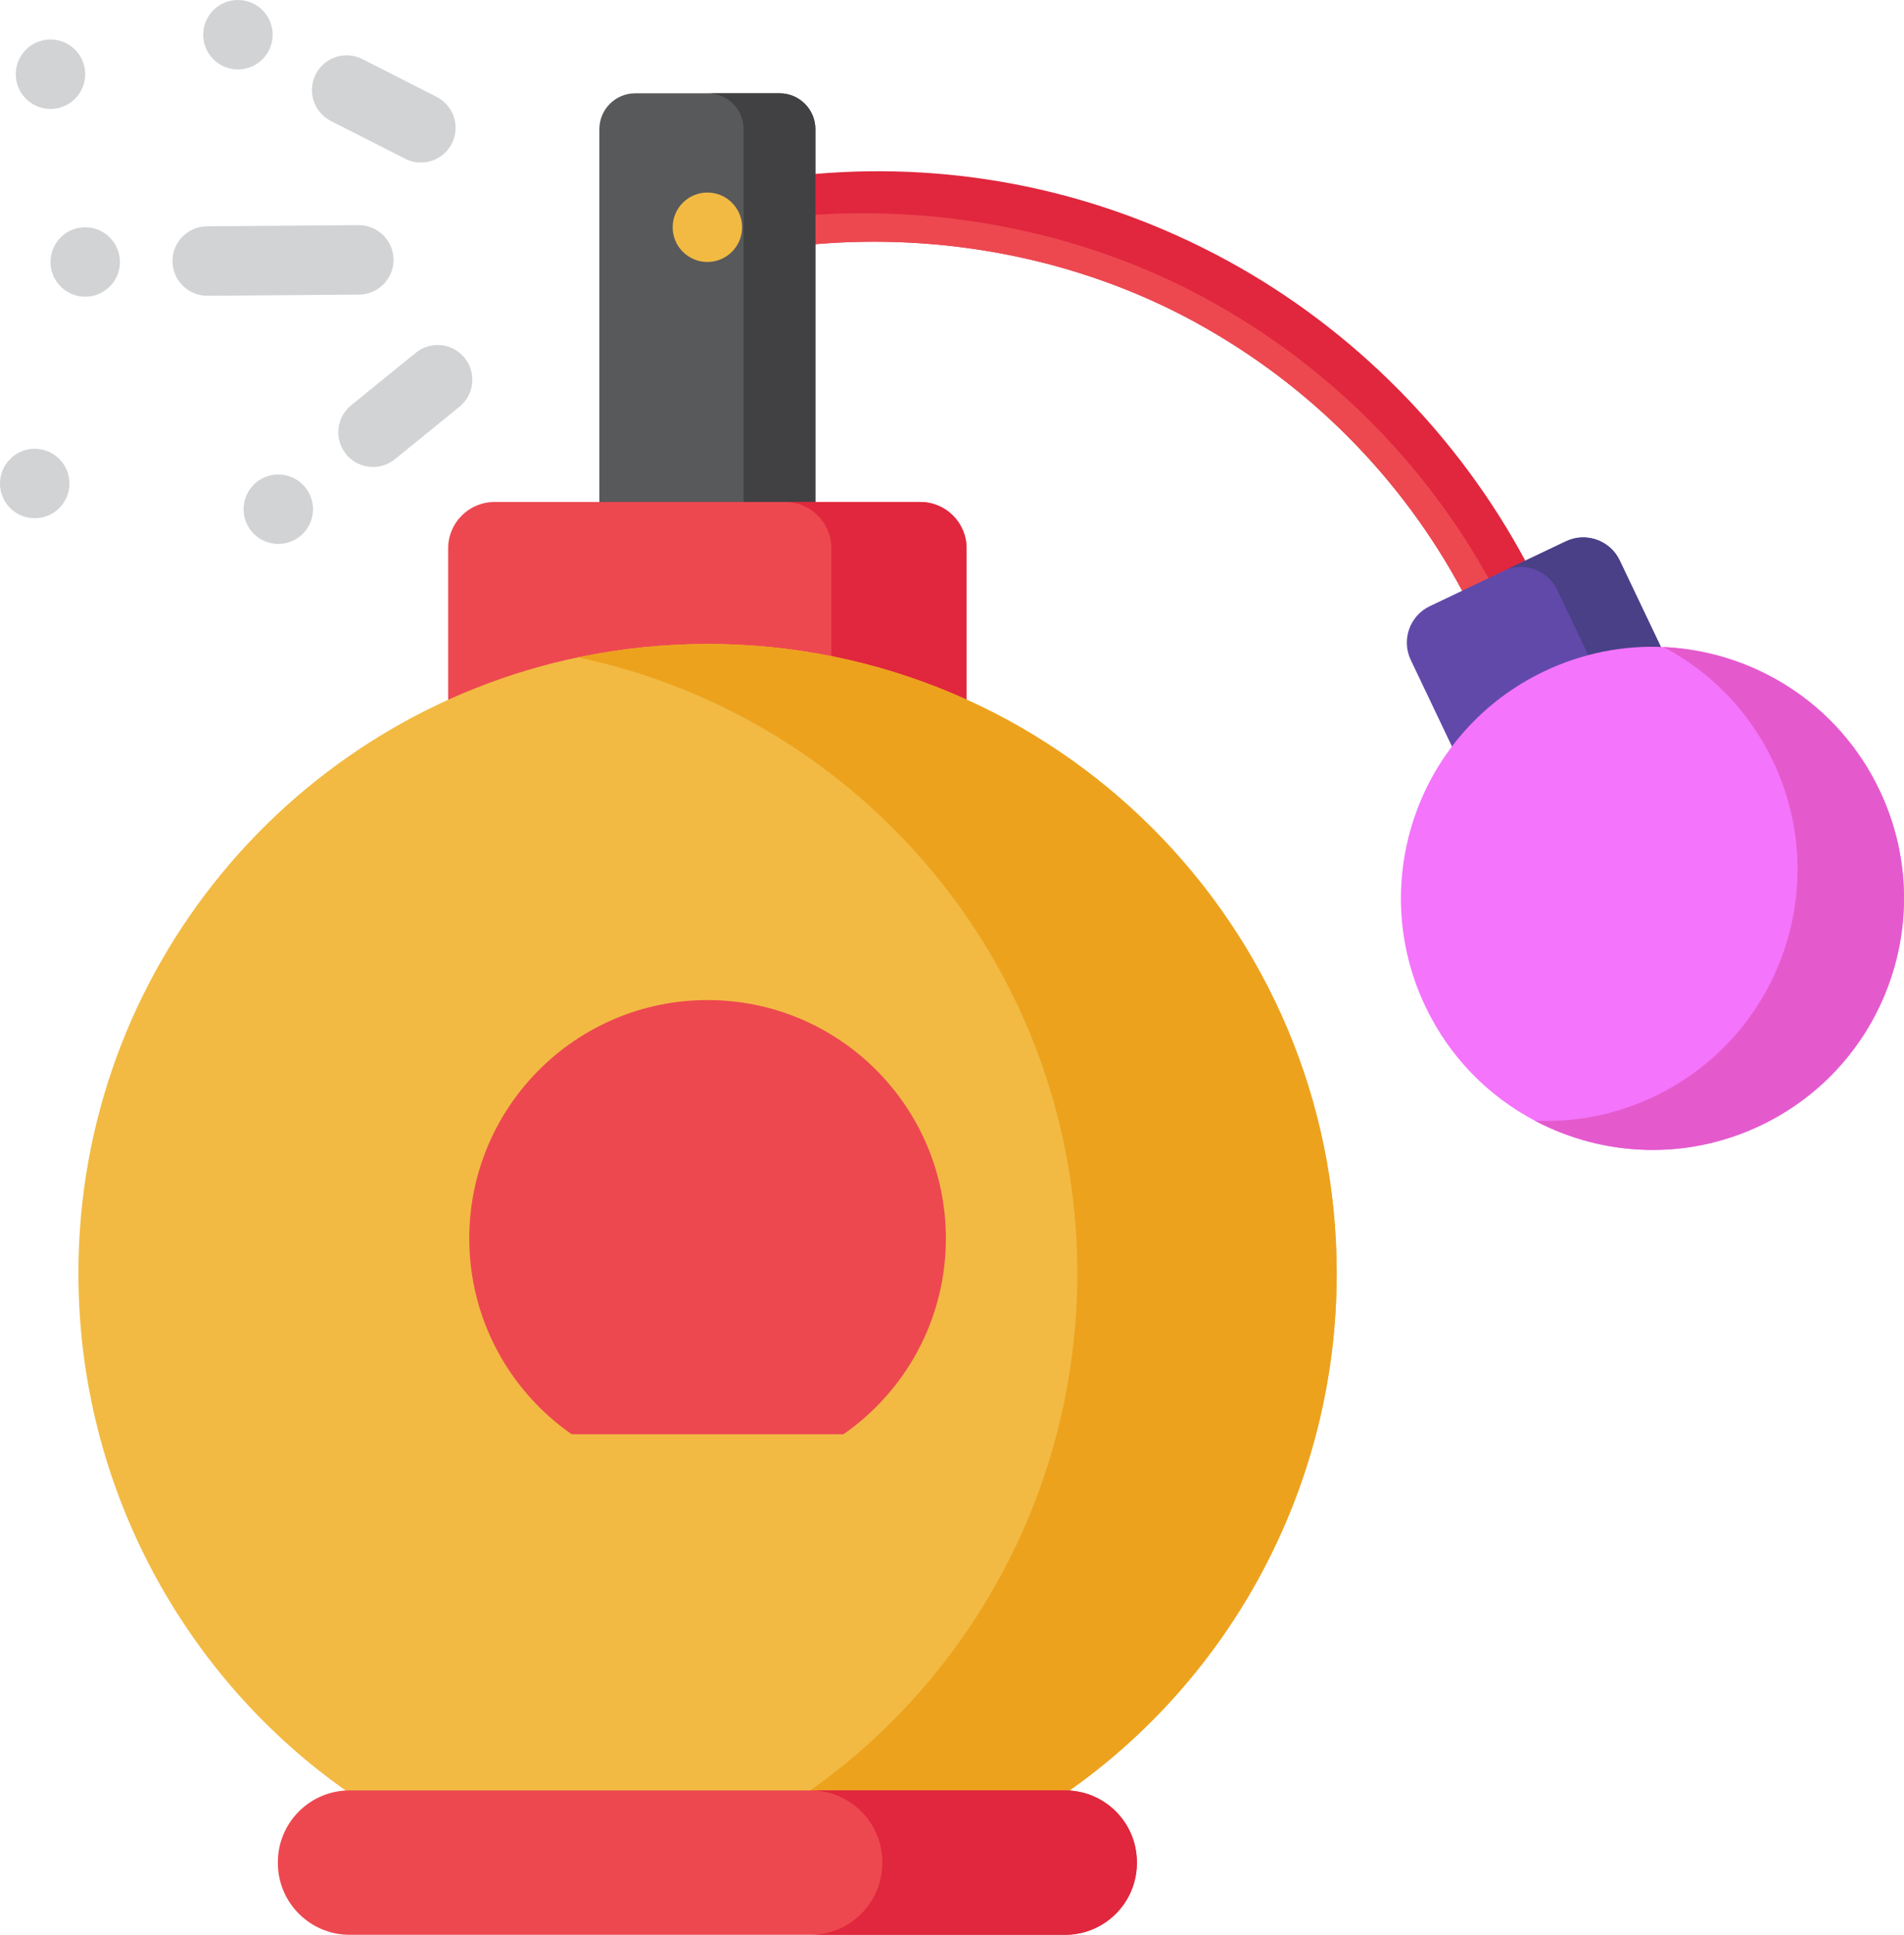 <?xml version="1.0" encoding="UTF-8" standalone="no"?>
<!-- Generator: Adobe Illustrator 19.0.0, SVG Export Plug-In . SVG Version: 6.00 Build 0)  -->

<svg
   xmlns:dc="http://purl.org/dc/elements/1.1/"
   xmlns:cc="http://creativecommons.org/ns#"
   xmlns:rdf="http://www.w3.org/1999/02/22-rdf-syntax-ns#"
   xmlns:svg="http://www.w3.org/2000/svg"
   xmlns="http://www.w3.org/2000/svg"
   xmlns:sodipodi="http://sodipodi.sourceforge.net/DTD/sodipodi-0.dtd"
   xmlns:inkscape="http://www.inkscape.org/namespaces/inkscape"
   version="1.1"
   id="Layer_1"
   x="0px"
   y="0px"
   viewBox="0 0 503.982 511.997"
   xml:space="preserve"
   sodipodi:docname="perfume.svg"
   width="503.982"
   height="511.997"
   inkscape:version="0.92.1 r"><defs
     id="defs87" /><sodipodi:namedview
     pagecolor="#ffffff"
     bordercolor="#666666"
     borderopacity="1"
     objecttolerance="10"
     gridtolerance="10"
     guidetolerance="10"
     inkscape:pageopacity="0"
     inkscape:pageshadow="2"
     inkscape:window-width="776"
     inkscape:window-height="480"
     id="namedview85"
     showgrid="false"
     fit-margin-top="0"
     fit-margin-left="0"
     fit-margin-right="0"
     fit-margin-bottom="0"
     inkscape:zoom="0.46093931"
     inkscape:cx="251.99099"
     inkscape:cy="255.99801"
     inkscape:window-x="51"
     inkscape:window-y="27"
     inkscape:window-maximized="0"
     inkscape:current-layer="Layer_1" /><path
     style="fill:#e0273d"
     d="M 387.244,156.698 C 371.044,126.379 346.422,101.614 316.039,85.078 285.486,68.448 249.78,61.626 215.301,64.66 l -12.929,-7.232 12.929,-11.357 c 38.093,-3.349 75.782,4.502 109.522,22.867 33.544,18.257 61.302,46.458 79.198,79.949 l -5.017,11.247 z"
     id="path2"
     inkscape:connector-curvature="0" /><path
     style="fill:#ed4850"
     d="M 319.25,79.035 C 287.689,61.856 250.999,54.475 215.301,56.88 v 7.779 c 34.478,-3.035 70.184,3.789 100.738,20.418 30.383,16.537 55.005,41.302 71.205,71.62 l 6.997,-3.258 C 376.878,122.024 351.015,96.323 319.25,79.035 Z"
     id="path4"
     inkscape:connector-curvature="0" /><path
     style="fill:#6149aa"
     d="m 442.547,177.315 -13.824,-29.018 c -2.537,-5.326 -8.91,-7.586 -14.236,-5.049 l -8.554,4.075 c -0.026,0.012 -0.051,0.02 -0.077,0.032 l -27.385,13.051 c -5.326,2.537 -7.586,8.91 -5.049,14.236 l 13.824,29.018 46.671,-22.238 -0.012,-0.026 z"
     id="path6"
     inkscape:connector-curvature="0" /><path
     style="fill:#4a4087"
     d="m 428.722,148.296 c -2.537,-5.326 -8.91,-7.586 -14.236,-5.049 l -15.484,7.376 c 5.087,-1.794 10.809,0.505 13.181,5.482 l 13.824,29.018 16.539,-7.81 z"
     id="path8"
     inkscape:connector-curvature="0" /><path
     style="fill:#58595b"
     d="m 215.826,34.177 c 0,-5.24 -4.247,-9.487 -9.487,-9.487 h -18.989 0.001 -19.211 c -5.24,0 -9.487,4.247 -9.487,9.487 v 99.768 h 41.183 v 0 h 15.991 V 34.177 Z"
     id="path10"
     inkscape:connector-curvature="0" /><path
     style="fill:#414042"
     d="m 206.337,24.689 h -18.989 c 5.24,0 9.487,4.247 9.487,9.487 v 99.768 h 18.989 V 34.177 c 0.002,-5.24 -4.247,-9.488 -9.487,-9.488 z"
     id="path12"
     inkscape:connector-curvature="0" /><path
     style="fill:#ed4850"
     d="m 243.593,132.839 h -35.776 0.001 -76.936 c -6.766,0 -12.251,5.485 -12.251,12.251 v 50.638 c 0,6.766 5.485,12.251 12.251,12.251 h 84.419 0.001 28.29 c 6.766,0 12.251,-5.485 12.251,-12.251 V 145.09 c 0.001,-6.765 -5.484,-12.251 -12.25,-12.251 z"
     id="path14"
     inkscape:connector-curvature="0" /><path
     style="fill:#e0273d"
     d="m 243.593,132.839 h -35.776 c 6.766,0 12.251,5.485 12.251,12.251 v 50.638 c 0,6.766 -5.485,12.251 -12.251,12.251 h 35.776 c 6.766,0 12.251,-5.485 12.251,-12.251 V 145.09 c 0,-6.765 -5.485,-12.251 -12.251,-12.251 z"
     id="path16"
     inkscape:connector-curvature="0" /><path
     style="fill:#f2ba43"
     d="m 187.29,170.41 c -11.32,0 -22.369,1.147 -33.055,3.3 -0.168,0.031 -0.342,0.049 -0.507,0.083 -75.886,15.529 -132.971,82.674 -132.971,163.15 0,56.693 28.337,107.406 71.612,137.482 h 121.183 13.999 54.659 C 325.486,444.35 353.823,393.637 353.823,336.943 353.824,244.969 279.265,170.41 187.29,170.41 Z"
     id="path18"
     inkscape:connector-curvature="0" /><path
     style="fill:#eda21d"
     d="m 187.29,170.41 c -11.768,0 -23.25,1.229 -34.329,3.55 75.503,15.824 132.205,82.779 132.205,162.983 0,56.693 -28.338,107.406 -71.613,137.482 h 68.659 C 325.487,444.35 353.825,393.637 353.825,336.943 353.824,244.969 279.265,170.41 187.29,170.41 Z"
     id="path20"
     inkscape:connector-curvature="0" /><g
     id="g26"
     transform="translate(-4.008)"><path
       style="fill:#ed4850"
       d="m 155.345,379.549 h 71.907 c 16.392,-11.392 27.125,-30.356 27.125,-51.83 0,-34.837 -28.241,-63.077 -63.077,-63.077 -34.836,0 -63.077,28.241 -63.077,63.077 -0.002,21.474 10.731,40.438 27.122,51.83 z"
       id="path22"
       inkscape:connector-curvature="0" /><path
       style="fill:#ed4850"
       d="M 285.924,473.78 H 96.569 c -10.499,0 -19.011,8.512 -19.011,19.011 v 0.195 c 0,10.499 8.512,19.011 19.011,19.011 h 139.272 50.083 c 10.499,0 19.011,-8.512 19.011,-19.011 v -0.195 c 0,-10.499 -8.511,-19.011 -19.011,-19.011 z"
       id="path24"
       inkscape:connector-curvature="0" /></g><path
     style="fill:#e0273d"
     d="m 281.916,473.78 h -67.381 c 10.499,0 19.011,8.512 19.011,19.011 v 0.195 c 0,10.499 -8.512,19.011 -19.011,19.011 h 67.381 c 10.499,0 19.011,-8.512 19.011,-19.011 v -0.195 c 0,-10.499 -8.512,-19.011 -19.011,-19.011 z"
     id="path28"
     inkscape:connector-curvature="0" /><g
     id="g46"
     transform="translate(-4.008)"><path
       style="fill:#d1d3d4"
       d="m 108.172,68.7 c -0.039,-5.051 -4.145,-9.119 -9.187,-9.119 -0.023,0 -0.048,0 -0.071,0 l -40.13,0.306 c -5.074,0.039 -9.157,4.184 -9.119,9.258 0.039,5.051 4.145,9.119 9.187,9.119 0.023,0 0.048,0 0.071,0 l 40.13,-0.306 c 5.075,-0.039 9.157,-4.184 9.119,-9.258 z"
       id="path30"
       inkscape:connector-curvature="0" /><circle
       style="fill:#d1d3d4"
       cx="26.562"
       cy="69.327"
       r="9.188"
       id="circle32" /><circle
       style="fill:#d1d3d4"
       cx="17.371"
       cy="19.636"
       r="9.188"
       id="circle34" /><circle
       style="fill:#d1d3d4"
       cx="13.196"
       cy="127.949"
       r="9.188"
       id="circle36" /><path
       style="fill:#d1d3d4"
       d="m 91.602,32.018 19.645,9.992 c 1.334,0.679 2.757,1 4.159,1 3.347,0 6.575,-1.836 8.197,-5.024 2.301,-4.523 0.499,-10.056 -4.025,-12.355 L 99.933,15.639 c -4.522,-2.3 -10.056,-0.5 -12.355,4.025 -2.3,4.522 -0.499,10.055 4.024,12.354 z"
       id="path38"
       inkscape:connector-curvature="0" /><circle
       style="fill:#d1d3d4"
       cx="66.986"
       cy="9.188"
       r="9.188"
       id="circle40" /><path
       style="fill:#d1d3d4"
       d="m 126.979,94.694 c -3.199,-3.939 -8.986,-4.538 -12.925,-1.338 l -17.108,13.896 c -3.939,3.2 -4.538,8.986 -1.338,12.925 1.816,2.236 4.466,3.395 7.138,3.395 2.036,0 4.085,-0.673 5.789,-2.057 l 17.106,-13.896 c 3.939,-3.199 4.538,-8.985 1.338,-12.925 z"
       id="path42"
       inkscape:connector-curvature="0" /><circle
       style="fill:#d1d3d4"
       cx="77.67"
       cy="134.748"
       r="9.188"
       id="circle44" /></g><circle
     style="fill:#f2ba43"
     cx="187.243"
     cy="60.138"
     r="9.188"
     id="circle48" /><path
     style="fill:#f474fb"
     d="m 497.496,209.099 c -10.797,-22.665 -32.749,-36.403 -56.152,-37.812 -0.334,-0.023 -0.657,-0.058 -1.001,-0.072 -10.551,-0.475 -21.368,1.56 -31.569,6.418 -33.19,15.811 -47.277,55.533 -31.466,88.722 6.407,13.451 16.742,23.764 28.979,30.221 0.131,0.07 0.261,0.124 0.392,0.19 17.885,9.29 39.754,10.39 59.351,1.055 33.188,-15.811 47.277,-55.532 31.466,-88.722 z"
     id="path50"
     inkscape:connector-curvature="0" /><path
     style="fill:#e45acd"
     d="m 497.496,209.099 c -10.951,-22.988 -33.376,-36.801 -57.153,-37.874 12.234,6.458 22.569,16.768 28.975,30.217 15.811,33.188 1.724,72.911 -31.466,88.722 -10.2,4.86 -21.018,6.884 -31.569,6.409 17.957,9.478 40.006,10.652 59.746,1.248 33.189,-15.811 47.277,-55.532 31.467,-88.722 z"
     id="path52"
     inkscape:connector-curvature="0" /><g
     id="g54"
     transform="translate(-4.008)" /><g
     id="g56"
     transform="translate(-4.008)" /><g
     id="g58"
     transform="translate(-4.008)" /><g
     id="g60"
     transform="translate(-4.008)" /><g
     id="g62"
     transform="translate(-4.008)" /><g
     id="g64"
     transform="translate(-4.008)" /><g
     id="g66"
     transform="translate(-4.008)" /><g
     id="g68"
     transform="translate(-4.008)" /><g
     id="g70"
     transform="translate(-4.008)" /><g
     id="g72"
     transform="translate(-4.008)" /><g
     id="g74"
     transform="translate(-4.008)" /><g
     id="g76"
     transform="translate(-4.008)" /><g
     id="g78"
     transform="translate(-4.008)" /><g
     id="g80"
     transform="translate(-4.008)" /><g
     id="g82"
     transform="translate(-4.008)" /></svg>